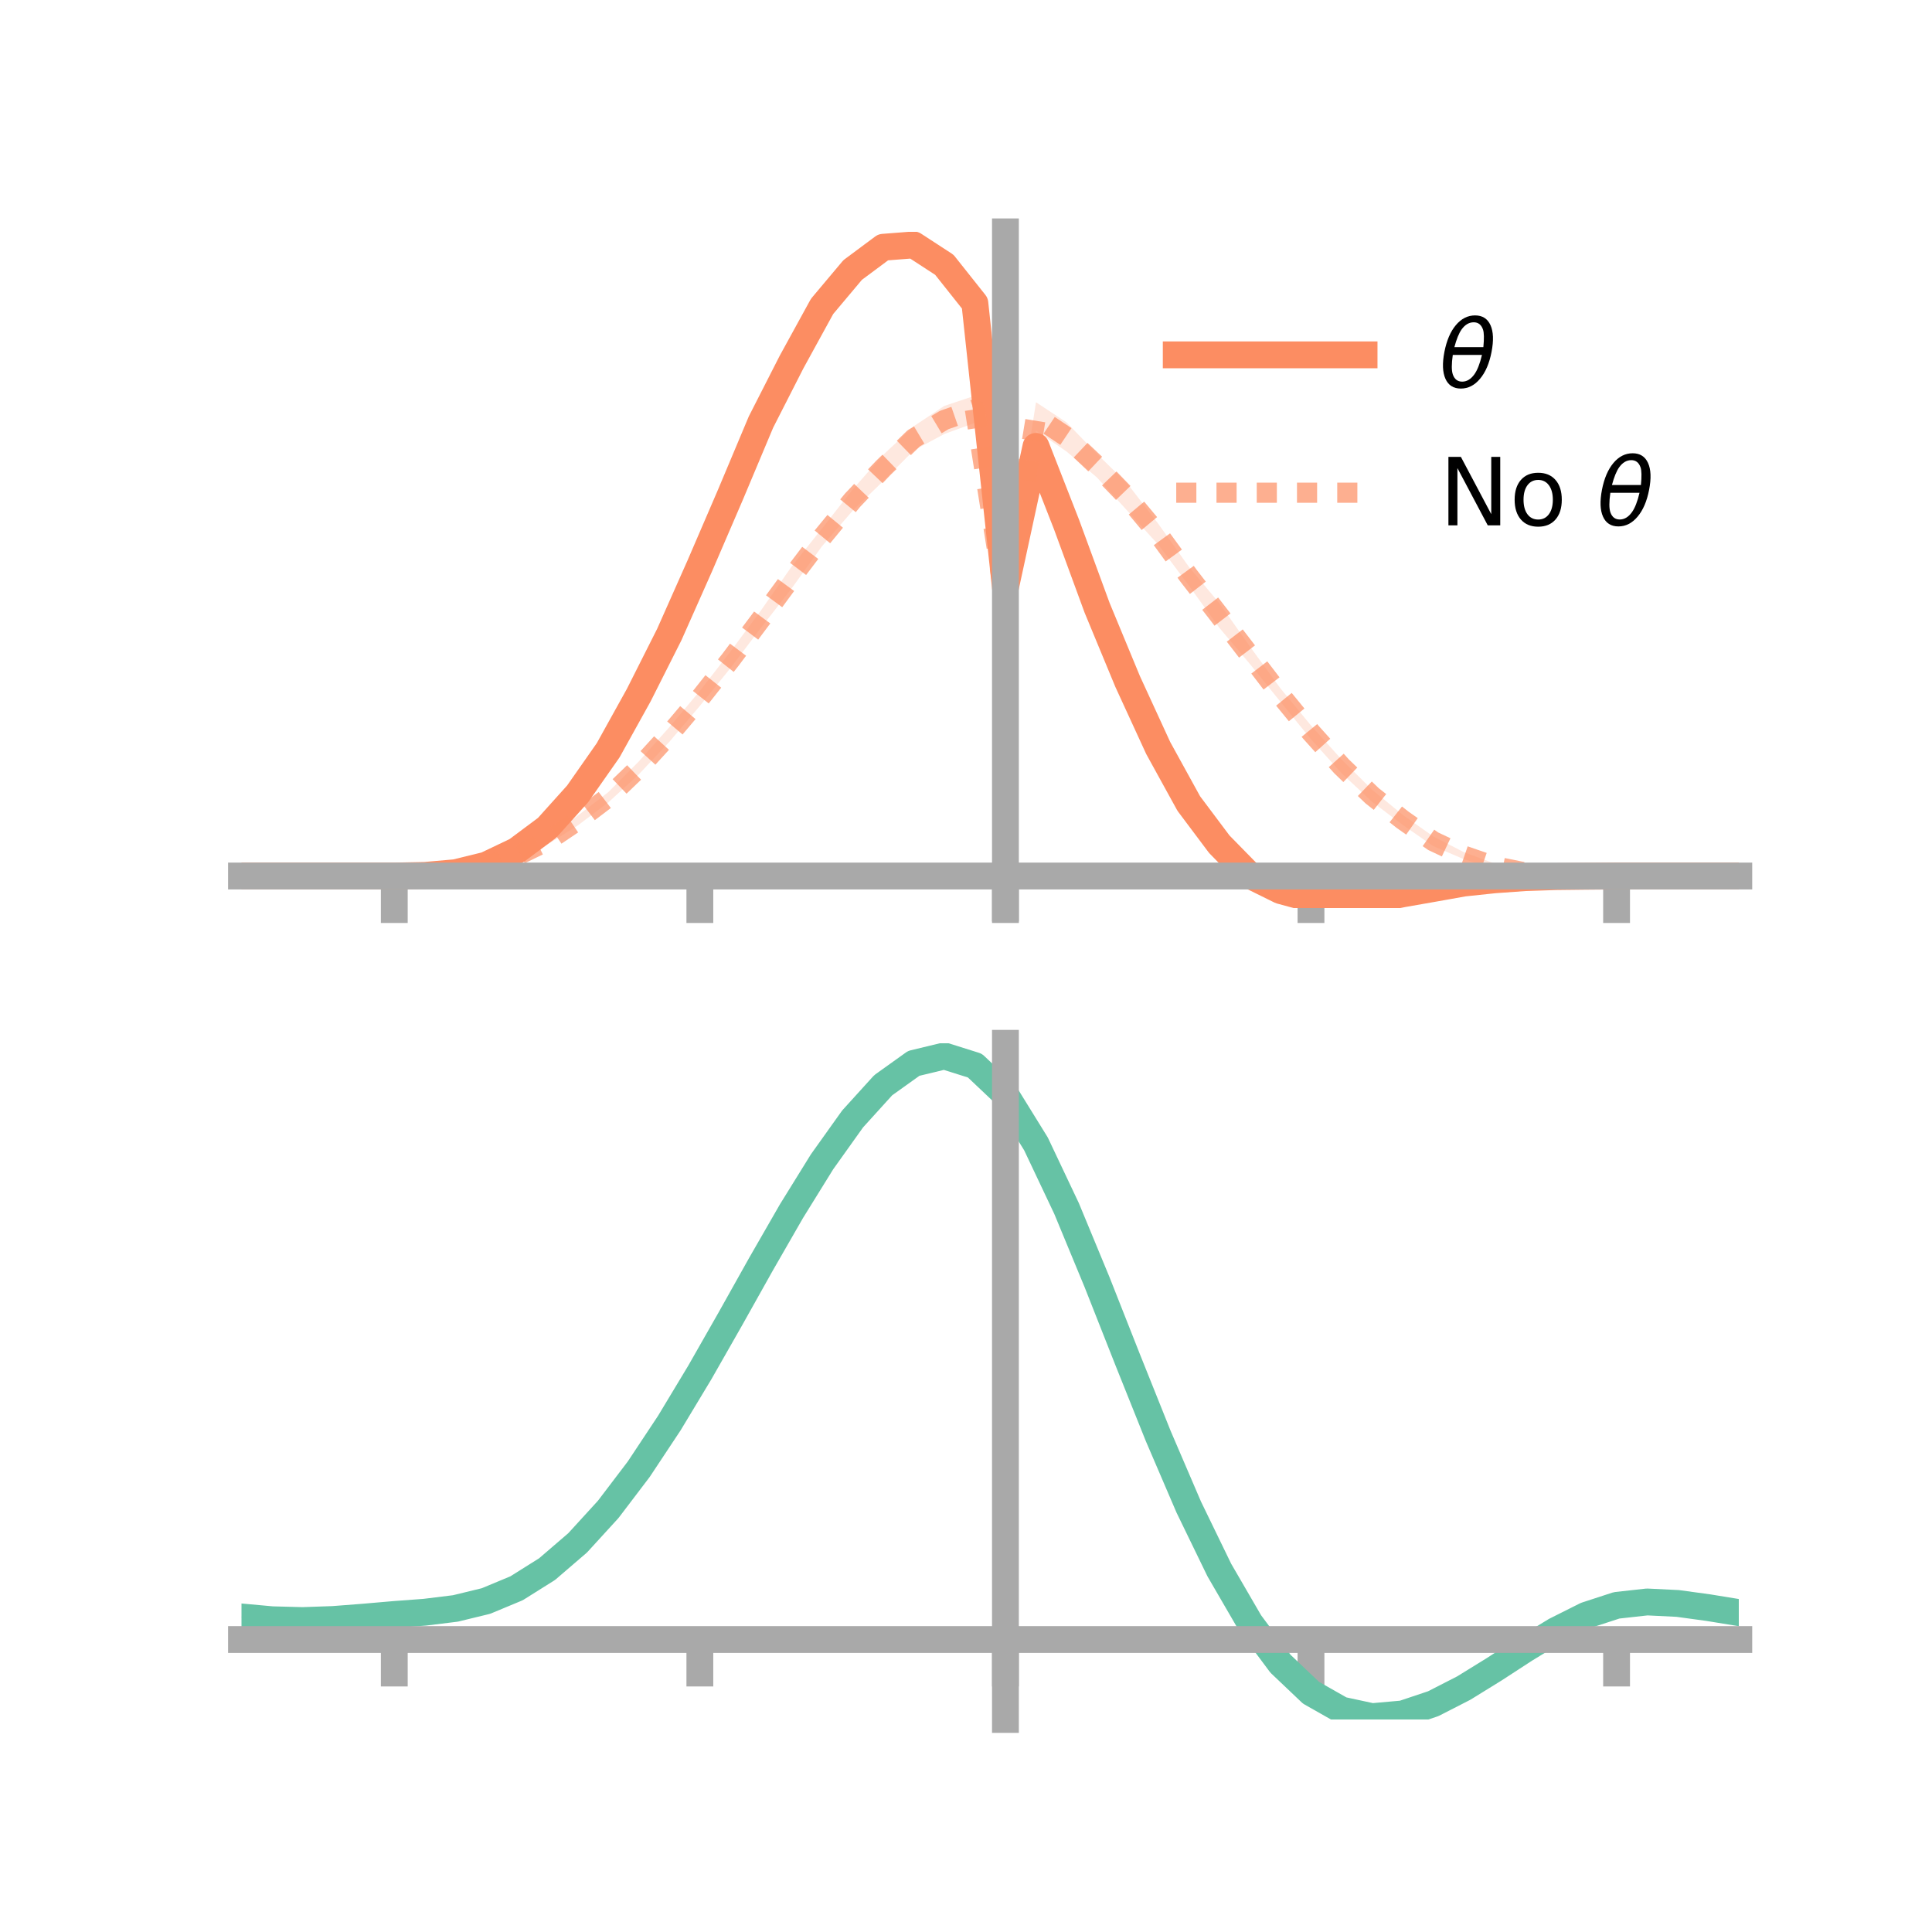 <?xml version="1.0" encoding="utf-8" standalone="no"?>
<!DOCTYPE svg PUBLIC "-//W3C//DTD SVG 1.1//EN"
  "http://www.w3.org/Graphics/SVG/1.1/DTD/svg11.dtd">
<!-- Created with matplotlib (https://matplotlib.org/) -->
<svg height="144pt" version="1.1" viewBox="0 0 144 144" width="144pt" xmlns="http://www.w3.org/2000/svg" xmlns:xlink="http://www.w3.org/1999/xlink">
 <defs>
  <style type="text/css">*{stroke-linecap:butt;stroke-linejoin:round;}</style>
 </defs>
 <g id="figure_1">
  <g id="patch_1">
   <path d="M 0 144 
L 144 144 
L 144 0 
L 0 0 
z
" style="fill:none;"/>
  </g>
  <g id="axes_1">
   <g id="patch_2">
    <path d="M 18 67.68 
L 129.6 67.68 
L 129.6 17.28 
L 18 17.28 
z
" style="fill:none;"/>
   </g>
   <g id="PolyCollection_1">
    <path clip-path="url(#pa16e233fcf)" d="M 18 65.293 
L 18 65.293 
L 20.278 65.293 
L 22.555 65.293 
L 24.833 65.293 
L 27.11 65.293 
L 29.388 65.293 
L 31.665 65.221 
L 33.943 64.97 
L 36.22 64.37 
L 38.498 63.164 
L 40.776 61.428 
L 43.053 58.847 
L 45.331 55.492 
L 47.608 51.285 
L 49.886 46.687 
L 52.163 41.553 
L 54.441 36.109 
L 56.718 30.823 
L 58.996 26.226 
L 61.273 21.988 
L 63.551 19.391 
L 65.829 17.531 
L 68.106 17.28 
L 70.384 18.609 
L 72.661 21.615 
L 74.939 43.483 
L 77.216 32.18 
L 79.494 38.033 
L 81.771 44.288 
L 84.049 49.972 
L 86.327 55.006 
L 88.604 59.183 
L 90.882 62.313 
L 93.159 64.601 
L 95.437 65.674 
L 97.714 66.401 
L 99.992 66.645 
L 102.269 66.576 
L 104.547 66.254 
L 106.824 65.905 
L 109.102 65.551 
L 111.38 65.337 
L 113.657 65.305 
L 115.935 65.27 
L 118.212 65.287 
L 120.49 65.293 
L 122.767 65.293 
L 125.045 65.293 
L 127.322 65.293 
L 129.6 65.293 
L 129.6 65.293 
L 129.6 65.293 
L 127.322 65.293 
L 125.045 65.293 
L 122.767 65.293 
L 120.49 65.293 
L 118.212 65.339 
L 115.935 65.408 
L 113.657 65.526 
L 111.38 65.819 
L 109.102 66.088 
L 106.824 66.545 
L 104.547 66.993 
L 102.269 67.571 
L 99.992 67.68 
L 97.714 67.593 
L 95.437 67.08 
L 93.159 65.903 
L 90.882 63.541 
L 88.604 60.597 
L 86.327 56.501 
L 84.049 51.626 
L 81.771 46.313 
L 79.494 40.162 
L 77.216 34.362 
L 74.939 44.095 
L 72.661 23.59 
L 70.384 20.861 
L 68.106 19.225 
L 65.829 19.326 
L 63.551 20.859 
L 61.273 23.686 
L 58.996 27.75 
L 56.718 32.092 
L 54.441 37.645 
L 52.163 42.777 
L 49.886 47.896 
L 47.608 52.341 
L 45.331 56.345 
L 43.053 59.494 
L 40.776 61.978 
L 38.498 63.639 
L 36.22 64.608 
L 33.943 65.122 
L 31.665 65.274 
L 29.388 65.293 
L 27.11 65.293 
L 24.833 65.293 
L 22.555 65.293 
L 20.278 65.293 
L 18 65.293 
z
" style="fill:#fc8d62;fill-opacity:0.2;"/>
   </g>
   <g id="PolyCollection_2">
    <path clip-path="url(#pa16e233fcf)" d="M 18 65.293 
L 18 65.293 
L 20.278 65.293 
L 22.555 65.293 
L 24.833 65.293 
L 27.11 65.293 
L 29.388 65.292 
L 31.665 65.219 
L 33.943 64.972 
L 36.22 64.453 
L 38.498 63.582 
L 40.776 62.437 
L 43.053 60.799 
L 45.331 59.048 
L 47.608 56.758 
L 49.886 54.201 
L 52.163 51.497 
L 54.441 48.568 
L 56.718 45.497 
L 58.996 42.235 
L 61.273 39.383 
L 63.551 36.487 
L 65.829 33.9 
L 68.106 31.768 
L 70.384 30.254 
L 72.661 29.495 
L 74.939 44.596 
L 77.216 29.98 
L 79.494 31.483 
L 81.771 33.839 
L 84.049 36.07 
L 86.327 39.034 
L 88.604 42.239 
L 90.882 44.954 
L 93.159 48.184 
L 95.437 51.307 
L 97.714 54.073 
L 99.992 56.607 
L 102.269 58.86 
L 104.547 60.73 
L 106.824 62.341 
L 109.102 63.513 
L 111.38 64.356 
L 113.657 64.888 
L 115.935 65.177 
L 118.212 65.275 
L 120.49 65.293 
L 122.767 65.293 
L 125.045 65.293 
L 127.322 65.293 
L 129.6 65.293 
L 129.6 65.293 
L 129.6 65.293 
L 127.322 65.293 
L 125.045 65.293 
L 122.767 65.293 
L 120.49 65.294 
L 118.212 65.326 
L 115.935 65.299 
L 113.657 65.161 
L 111.38 64.767 
L 109.102 64.038 
L 106.824 63.064 
L 104.547 61.481 
L 102.269 59.763 
L 99.992 57.632 
L 97.714 55.101 
L 95.437 52.304 
L 93.159 49.487 
L 90.882 46.792 
L 88.604 43.635 
L 86.327 40.591 
L 84.049 38.096 
L 81.771 35.6 
L 79.494 33.65 
L 77.216 32.104 
L 74.939 45.313 
L 72.661 31.523 
L 70.384 32.346 
L 68.106 33.569 
L 65.829 35.86 
L 63.551 38.064 
L 61.273 40.705 
L 58.996 43.866 
L 56.718 46.795 
L 54.441 49.798 
L 52.163 52.612 
L 49.886 55.296 
L 47.608 57.723 
L 45.331 59.815 
L 43.053 61.534 
L 40.776 62.966 
L 38.498 64.023 
L 36.22 64.706 
L 33.943 65.102 
L 31.665 65.271 
L 29.388 65.294 
L 27.11 65.293 
L 24.833 65.293 
L 22.555 65.293 
L 20.278 65.293 
L 18 65.293 
z
" style="fill:#fc8d62;fill-opacity:0.2;"/>
   </g>
   <g id="matplotlib.axis_1">
    <g id="xtick_1">
     <g id="line2d_1">
      <defs>
       <path d="M 0 0 
L 0 3.5 
" id="md40a14e7ad" style="stroke:#a9a9a9;stroke-width:2;"/>
      </defs>
      <g>
       <use style="fill:#a9a9a9;stroke:#a9a9a9;stroke-width:2;" x="29.388" xlink:href="#md40a14e7ad" y="65.293"/>
      </g>
     </g>
    </g>
    <g id="xtick_2">
     <g id="line2d_2">
      <g>
       <use style="fill:#a9a9a9;stroke:#a9a9a9;stroke-width:2;" x="52.163" xlink:href="#md40a14e7ad" y="65.293"/>
      </g>
     </g>
    </g>
    <g id="xtick_3">
     <g id="line2d_3">
      <g>
       <use style="fill:#a9a9a9;stroke:#a9a9a9;stroke-width:2;" x="74.939" xlink:href="#md40a14e7ad" y="65.293"/>
      </g>
     </g>
    </g>
    <g id="xtick_4">
     <g id="line2d_4">
      <g>
       <use style="fill:#a9a9a9;stroke:#a9a9a9;stroke-width:2;" x="97.714" xlink:href="#md40a14e7ad" y="65.293"/>
      </g>
     </g>
    </g>
    <g id="xtick_5">
     <g id="line2d_5">
      <g>
       <use style="fill:#a9a9a9;stroke:#a9a9a9;stroke-width:2;" x="120.49" xlink:href="#md40a14e7ad" y="65.293"/>
      </g>
     </g>
    </g>
   </g>
   <g id="matplotlib.axis_2"/>
   <g id="line2d_6">
    <path clip-path="url(#pa16e233fcf)" d="M 18 65.293 
L 20.278 65.293 
L 22.555 65.293 
L 24.833 65.293 
L 27.11 65.293 
L 29.388 65.293 
L 31.665 65.248 
L 33.943 65.046 
L 36.22 64.489 
L 38.498 63.402 
L 40.776 61.703 
L 43.053 59.171 
L 45.331 55.918 
L 47.608 51.813 
L 49.886 47.292 
L 52.163 42.165 
L 54.441 36.877 
L 56.718 31.458 
L 58.996 26.988 
L 61.273 22.837 
L 63.551 20.125 
L 65.829 18.429 
L 68.106 18.252 
L 70.384 19.735 
L 72.661 22.602 
L 74.939 43.789 
L 77.216 33.271 
L 79.494 39.097 
L 81.771 45.3 
L 84.049 50.799 
L 86.327 55.754 
L 88.604 59.89 
L 90.882 62.927 
L 93.159 65.252 
L 95.437 66.377 
L 97.714 66.997 
L 99.992 67.162 
L 102.269 67.073 
L 104.547 66.624 
L 106.824 66.225 
L 109.102 65.819 
L 111.38 65.578 
L 113.657 65.415 
L 115.935 65.339 
L 118.212 65.313 
L 120.49 65.293 
L 122.767 65.293 
L 125.045 65.293 
L 127.322 65.293 
L 129.6 65.293 
" style="fill:none;stroke:#fc8d62;stroke-linecap:square;stroke-width:2;"/>
   </g>
   <g id="line2d_7">
    <path clip-path="url(#pa16e233fcf)" d="M 18 65.293 
L 20.278 65.293 
L 22.555 65.293 
L 24.833 65.293 
L 27.11 65.293 
L 29.388 65.293 
L 31.665 65.245 
L 33.943 65.037 
L 36.22 64.58 
L 38.498 63.802 
L 40.776 62.701 
L 43.053 61.166 
L 45.331 59.432 
L 47.608 57.241 
L 49.886 54.749 
L 52.163 52.055 
L 54.441 49.183 
L 56.718 46.146 
L 58.996 43.05 
L 61.273 40.044 
L 63.551 37.275 
L 65.829 34.88 
L 68.106 32.668 
L 70.384 31.3 
L 72.661 30.509 
L 74.939 44.955 
L 77.216 31.042 
L 79.494 32.567 
L 81.771 34.72 
L 84.049 37.083 
L 86.327 39.813 
L 88.604 42.937 
L 90.882 45.873 
L 93.159 48.835 
L 95.437 51.806 
L 97.714 54.587 
L 99.992 57.12 
L 102.269 59.312 
L 104.547 61.106 
L 106.824 62.702 
L 109.102 63.775 
L 111.38 64.561 
L 113.657 65.024 
L 115.935 65.238 
L 118.212 65.3 
L 120.49 65.293 
L 122.767 65.293 
L 125.045 65.293 
L 127.322 65.293 
L 129.6 65.293 
" style="fill:none;stroke:#fc8d62;stroke-dasharray:1.5,1.5;stroke-dashoffset:0;stroke-opacity:0.7;stroke-width:1.5;"/>
   </g>
   <g id="patch_3">
    <path d="M 74.939 67.68 
L 74.939 17.28 
" style="fill:none;stroke:#a9a9a9;stroke-linecap:square;stroke-linejoin:miter;stroke-width:2;"/>
   </g>
   <g id="patch_4">
    <path d="M 129.6 67.68 
L 129.6 17.28 
" style="fill:none;"/>
   </g>
   <g id="patch_5">
    <path d="M 18 65.293 
L 129.6 65.293 
" style="fill:none;stroke:#a9a9a9;stroke-linecap:square;stroke-linejoin:miter;stroke-width:2;"/>
   </g>
   <g id="patch_6">
    <path d="M 18 17.28 
L 129.6 17.28 
" style="fill:none;"/>
   </g>
   <g id="legend_1">
    <g id="line2d_8">
     <path d="M 87.67 26.449 
L 101.67 26.449 
" style="fill:none;stroke:#fc8d62;stroke-linecap:square;stroke-width:2;"/>
    </g>
    <g id="line2d_9"/>
    <g id="text_1">
     <!-- $\theta$ -->
     <g transform="translate(107.27 28.899)scale(0.07 -0.07)">
      <defs>
       <path d="M 45.516 34.672 
L 14.453 34.672 
Q 12.359 20.062 14.5 13.875 
Q 17.188 6.25 24.469 6.25 
Q 31.781 6.25 37.359 13.922 
Q 42.234 20.656 45.516 34.672 
z
M 47.016 42.969 
Q 48.344 56.844 46.625 61.719 
Q 43.953 69.438 36.766 69.438 
Q 29.297 69.438 23.828 61.812 
Q 19.531 55.672 16.156 42.969 
z
M 38.188 76.766 
Q 49.906 76.766 54.594 66.406 
Q 59.281 56.109 55.719 37.844 
Q 52.203 19.625 43.453 9.281 
Q 34.766 -1.125 23.047 -1.125 
Q 11.281 -1.125 6.641 9.281 
Q 2 19.625 5.516 37.844 
Q 9.078 56.109 17.719 66.406 
Q 26.422 76.766 38.188 76.766 
z
" id="DejaVuSans-Oblique-952"/>
      </defs>
      <use transform="translate(0 0.234)" xlink:href="#DejaVuSans-Oblique-952"/>
     </g>
    </g>
    <g id="line2d_10">
     <path d="M 87.67 36.724 
L 101.67 36.724 
" style="fill:none;stroke:#fc8d62;stroke-dasharray:1.5,1.5;stroke-dashoffset:0;stroke-opacity:0.7;stroke-width:1.5;"/>
    </g>
    <g id="line2d_11"/>
    <g id="text_2">
     <!-- No $\theta$ -->
     <g transform="translate(107.27 39.174)scale(0.07 -0.07)">
      <defs>
       <path d="M 9.812 72.906 
L 23.094 72.906 
L 55.422 11.922 
L 55.422 72.906 
L 64.984 72.906 
L 64.984 0 
L 51.703 0 
L 19.391 60.984 
L 19.391 0 
L 9.812 0 
z
" id="DejaVuSans-78"/>
       <path d="M 30.609 48.391 
Q 23.391 48.391 19.188 42.75 
Q 14.984 37.109 14.984 27.297 
Q 14.984 17.484 19.156 11.844 
Q 23.344 6.203 30.609 6.203 
Q 37.797 6.203 41.984 11.859 
Q 46.188 17.531 46.188 27.297 
Q 46.188 37.016 41.984 42.703 
Q 37.797 48.391 30.609 48.391 
z
M 30.609 56 
Q 42.328 56 49.016 48.375 
Q 55.719 40.766 55.719 27.297 
Q 55.719 13.875 49.016 6.219 
Q 42.328 -1.422 30.609 -1.422 
Q 18.844 -1.422 12.172 6.219 
Q 5.516 13.875 5.516 27.297 
Q 5.516 40.766 12.172 48.375 
Q 18.844 56 30.609 56 
z
" id="DejaVuSans-111"/>
       <path id="DejaVuSans-32"/>
      </defs>
      <use transform="translate(0 0.234)" xlink:href="#DejaVuSans-78"/>
      <use transform="translate(74.805 0.234)" xlink:href="#DejaVuSans-111"/>
      <use transform="translate(135.986 0.234)" xlink:href="#DejaVuSans-32"/>
      <use transform="translate(167.773 0.234)" xlink:href="#DejaVuSans-Oblique-952"/>
     </g>
    </g>
   </g>
  </g>
  <g id="axes_2">
   <g id="patch_7">
    <path d="M 18 128.16 
L 129.6 128.16 
L 129.6 77.76 
L 18 77.76 
z
" style="fill:none;"/>
   </g>
   <g id="PolyCollection_3">
    <path clip-path="url(#pf4daab725a)" d="M 18 120.557 
L 18 120.481 
L 20.278 120.698 
L 22.555 120.758 
L 24.833 120.671 
L 27.11 120.485 
L 29.388 120.28 
L 31.665 120.105 
L 33.943 119.819 
L 36.22 119.261 
L 38.498 118.302 
L 40.776 116.851 
L 43.053 114.856 
L 45.331 112.308 
L 47.608 109.241 
L 49.886 105.722 
L 52.163 101.851 
L 54.441 97.759 
L 56.718 93.6 
L 58.996 89.549 
L 61.273 85.795 
L 63.551 82.536 
L 65.829 79.977 
L 68.106 78.319 
L 70.384 77.76 
L 72.661 78.49 
L 74.939 80.679 
L 77.216 84.417 
L 79.494 89.302 
L 81.771 94.885 
L 84.049 100.747 
L 86.327 106.523 
L 88.604 111.912 
L 90.882 116.68 
L 93.159 120.662 
L 95.437 123.761 
L 97.714 125.945 
L 99.992 127.245 
L 102.269 127.739 
L 104.547 127.541 
L 106.824 126.792 
L 109.102 125.644 
L 111.38 124.262 
L 113.657 122.807 
L 115.935 121.44 
L 118.212 120.312 
L 120.49 119.573 
L 122.767 119.322 
L 125.045 119.438 
L 127.322 119.759 
L 129.6 120.143 
L 129.6 120.246 
L 129.6 120.246 
L 127.322 119.887 
L 125.045 119.586 
L 122.767 119.48 
L 120.49 119.736 
L 118.212 120.483 
L 115.935 121.638 
L 113.657 123.052 
L 111.38 124.559 
L 109.102 125.991 
L 106.824 127.177 
L 104.547 127.951 
L 102.269 128.16 
L 99.992 127.672 
L 97.714 126.388 
L 95.437 124.245 
L 93.159 121.228 
L 90.882 117.368 
L 88.604 112.753 
L 86.327 107.537 
L 84.049 101.942 
L 81.771 96.259 
L 79.494 90.843 
L 77.216 86.101 
L 74.939 82.474 
L 72.661 80.356 
L 70.384 79.653 
L 68.106 80.196 
L 65.829 81.795 
L 63.551 84.258 
L 61.273 87.386 
L 58.996 90.982 
L 56.718 94.856 
L 54.441 98.827 
L 52.163 102.73 
L 49.886 106.418 
L 47.608 109.772 
L 45.331 112.698 
L 43.053 115.135 
L 40.776 117.055 
L 38.498 118.463 
L 36.22 119.402 
L 33.943 119.949 
L 31.665 120.225 
L 29.388 120.389 
L 27.11 120.579 
L 24.833 120.745 
L 22.555 120.816 
L 20.278 120.756 
L 18 120.557 
z
" style="fill:#66c2a5;fill-opacity:0.2;"/>
   </g>
   <g id="matplotlib.axis_3">
    <g id="xtick_6">
     <g id="line2d_12">
      <g>
       <use style="fill:#a9a9a9;stroke:#a9a9a9;stroke-width:2;" x="29.388" xlink:href="#md40a14e7ad" y="122.2"/>
      </g>
     </g>
    </g>
    <g id="xtick_7">
     <g id="line2d_13">
      <g>
       <use style="fill:#a9a9a9;stroke:#a9a9a9;stroke-width:2;" x="52.163" xlink:href="#md40a14e7ad" y="122.2"/>
      </g>
     </g>
    </g>
    <g id="xtick_8">
     <g id="line2d_14">
      <g>
       <use style="fill:#a9a9a9;stroke:#a9a9a9;stroke-width:2;" x="74.939" xlink:href="#md40a14e7ad" y="122.2"/>
      </g>
     </g>
    </g>
    <g id="xtick_9">
     <g id="line2d_15">
      <g>
       <use style="fill:#a9a9a9;stroke:#a9a9a9;stroke-width:2;" x="97.714" xlink:href="#md40a14e7ad" y="122.2"/>
      </g>
     </g>
    </g>
    <g id="xtick_10">
     <g id="line2d_16">
      <g>
       <use style="fill:#a9a9a9;stroke:#a9a9a9;stroke-width:2;" x="120.49" xlink:href="#md40a14e7ad" y="122.2"/>
      </g>
     </g>
    </g>
   </g>
   <g id="matplotlib.axis_4"/>
   <g id="line2d_17">
    <path clip-path="url(#pf4daab725a)" d="M 18 120.519 
L 20.278 120.727 
L 22.555 120.787 
L 24.833 120.708 
L 27.11 120.532 
L 29.388 120.335 
L 31.665 120.165 
L 33.943 119.884 
L 36.22 119.331 
L 38.498 118.383 
L 40.776 116.953 
L 43.053 114.996 
L 45.331 112.503 
L 47.608 109.507 
L 49.886 106.07 
L 52.163 102.29 
L 54.441 98.293 
L 56.718 94.228 
L 58.996 90.266 
L 61.273 86.59 
L 63.551 83.397 
L 65.829 80.886 
L 68.106 79.257 
L 70.384 78.707 
L 72.661 79.423 
L 74.939 81.577 
L 77.216 85.259 
L 79.494 90.072 
L 81.771 95.572 
L 84.049 101.344 
L 86.327 107.03 
L 88.604 112.333 
L 90.882 117.024 
L 93.159 120.945 
L 95.437 124.003 
L 97.714 126.166 
L 99.992 127.459 
L 102.269 127.949 
L 104.547 127.746 
L 106.824 126.984 
L 109.102 125.818 
L 111.38 124.411 
L 113.657 122.93 
L 115.935 121.539 
L 118.212 120.397 
L 120.49 119.654 
L 122.767 119.401 
L 125.045 119.512 
L 127.322 119.823 
L 129.6 120.194 
" style="fill:none;stroke:#66c2a5;stroke-linecap:square;stroke-width:2;"/>
   </g>
   <g id="patch_8">
    <path d="M 74.939 128.16 
L 74.939 77.76 
" style="fill:none;stroke:#a9a9a9;stroke-linecap:square;stroke-linejoin:miter;stroke-width:2;"/>
   </g>
   <g id="patch_9">
    <path d="M 129.6 128.16 
L 129.6 77.76 
" style="fill:none;"/>
   </g>
   <g id="patch_10">
    <path d="M 18 122.2 
L 129.6 122.2 
" style="fill:none;stroke:#a9a9a9;stroke-linecap:square;stroke-linejoin:miter;stroke-width:2;"/>
   </g>
   <g id="patch_11">
    <path d="M 18 77.76 
L 129.6 77.76 
" style="fill:none;"/>
   </g>
  </g>
 </g>
 <defs>
  <clipPath id="pa16e233fcf">
   <rect height="50.4" width="111.6" x="18" y="17.28"/>
  </clipPath>
  <clipPath id="pf4daab725a">
   <rect height="50.4" width="111.6" x="18" y="77.76"/>
  </clipPath>
 </defs>
</svg>
